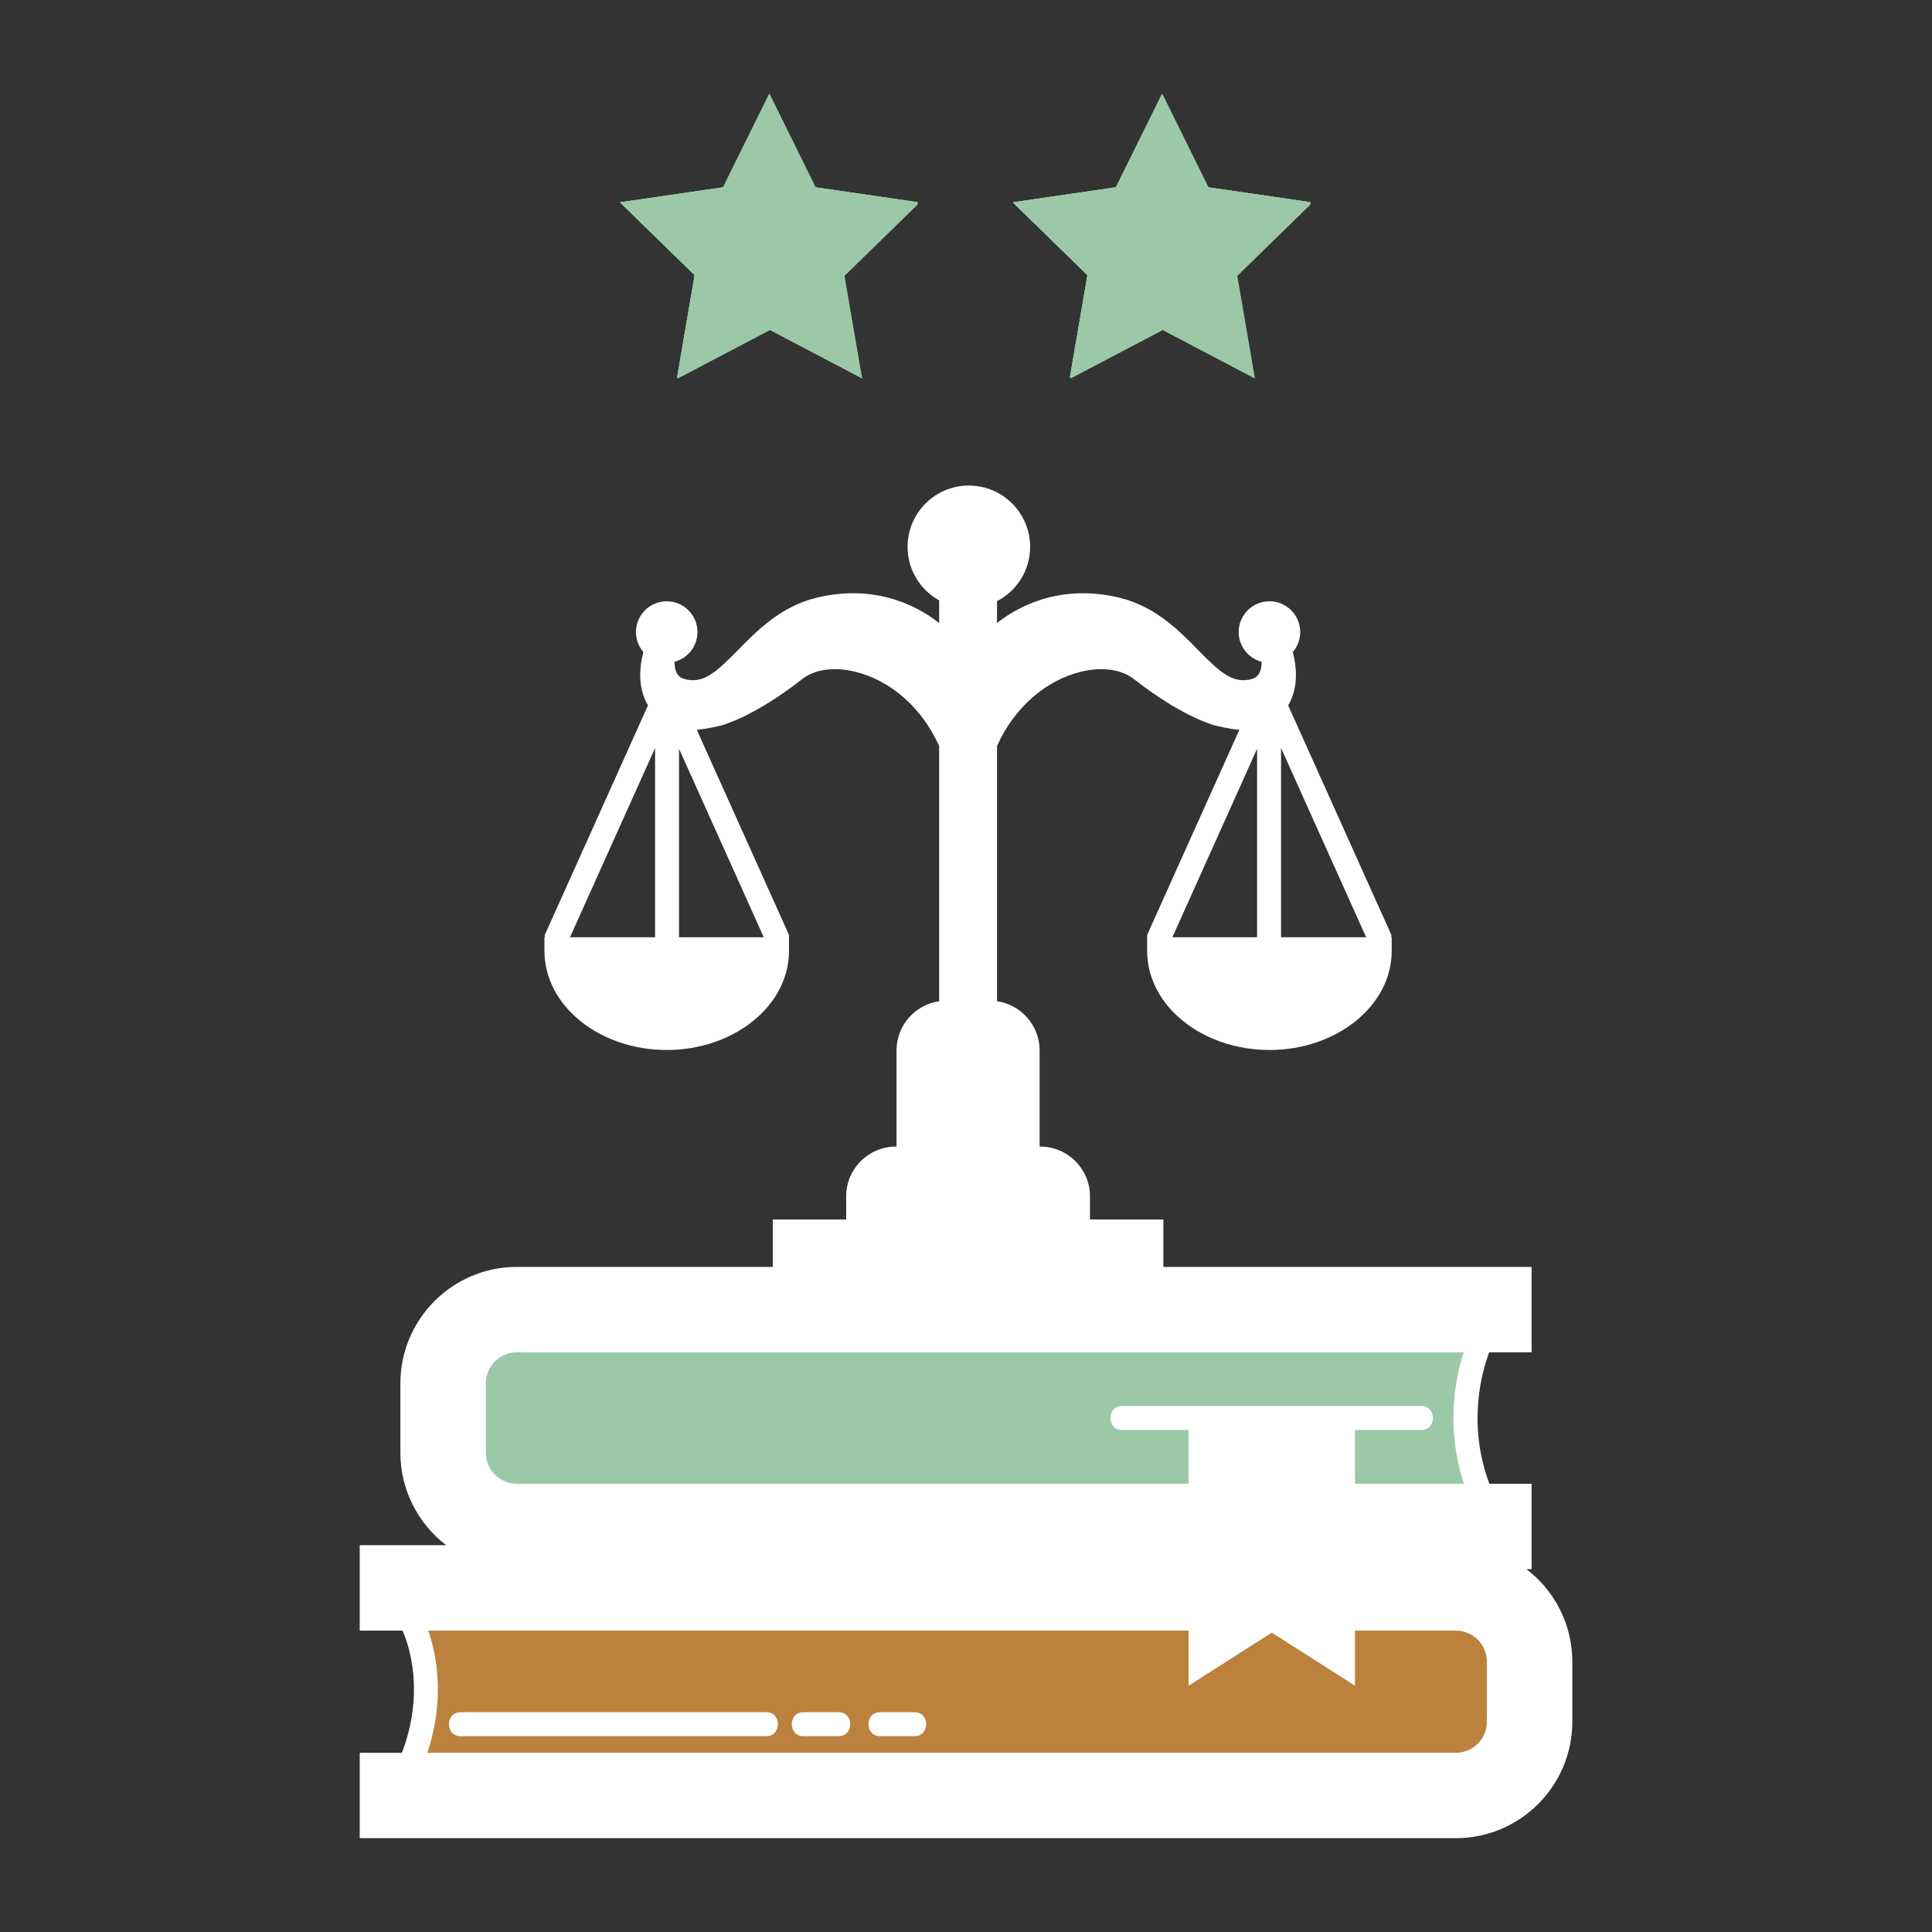 <svg xmlns="http://www.w3.org/2000/svg" xmlns:xlink="http://www.w3.org/1999/xlink" width="500" zoomAndPan="magnify" viewBox="0 0 375 375" height="500" preserveAspectRatio="xMidYMid meet" version="1.0"><rect x="0" y="0" width="375" height="375" fill="#333333" stroke="none"/><defs><clipPath id="03509ebab2"><path d="M 120.352 18.207 L 178.102 18.207 L 178.102 73.707 L 120.352 73.707 Z M 120.352 18.207 " clip-rule="nonzero"/></clipPath><clipPath id="6d81fa8f2f"><path d="M 69.82 94.246 L 305.188 94.246 L 305.188 356.719 L 69.82 356.719 Z M 69.82 94.246 " clip-rule="nonzero"/></clipPath><clipPath id="625acc05b9"><path d="M 196.594 18.207 L 254.344 18.207 L 254.344 73.707 L 196.594 73.707 Z M 196.594 18.207 " clip-rule="nonzero"/></clipPath></defs><g clip-path="url(#03509ebab2)"><path fill="#9bc9a8" d="M 149.449 18.398 L 158.391 36.527 L 178.395 39.434 L 163.918 53.555 L 167.348 73.477 L 149.449 64.07 L 131.543 73.477 L 134.961 53.555 L 120.492 39.434 L 140.496 36.527 Z M 149.449 18.398 " fill-opacity="1" fill-rule="nonzero"/><path fill="#9bc9a8" d="M 149.312 18.227 L 158.266 36.352 L 178.27 39.262 L 163.789 53.379 L 167.207 73.305 L 149.312 63.898 L 131.414 73.305 L 134.832 53.379 L 120.352 39.262 L 140.359 36.352 Z M 149.312 18.227 " fill-opacity="1" fill-rule="nonzero"/><path fill="#9bc9a8" d="M 149.312 18.227 L 158.266 36.352 L 178.27 39.262 L 163.789 53.379 L 167.207 73.305 L 149.312 63.898 L 131.414 73.305 L 134.832 53.379 L 120.352 39.262 L 140.359 36.352 Z M 149.312 18.227 " fill-opacity="1" fill-rule="nonzero"/><path fill="#9bc9a8" d="M 149.312 18.227 L 158.266 36.352 L 178.27 39.262 L 163.789 53.379 L 167.207 73.305 L 149.312 63.898 L 131.414 73.305 L 134.832 53.379 L 120.352 39.262 L 140.359 36.352 Z M 149.312 18.227 " fill-opacity="1" fill-rule="nonzero"/></g><path fill="#ffffff" d="M 302.859 322.523 L 302.859 334.184 C 302.859 345.367 293.762 354.461 282.582 354.461 L 72.145 354.461 L 72.145 342.535 L 282.582 342.535 C 287.188 342.535 290.93 338.789 290.93 334.184 L 290.93 322.523 C 290.93 317.918 287.188 314.172 282.582 314.172 L 260.676 314.172 L 260.676 322.945 L 246.852 314.137 L 233.035 322.945 L 233.035 314.172 L 72.145 314.172 L 72.145 302.25 L 100.316 302.25 C 89.141 302.25 80.039 293.152 80.039 281.973 L 80.039 268.508 C 80.039 257.324 89.141 248.23 100.316 248.23 L 294.957 248.23 L 294.957 260.156 L 100.316 260.156 C 95.715 260.156 91.969 263.898 91.969 268.508 L 91.969 281.973 C 91.969 286.574 95.715 290.32 100.316 290.32 L 233.035 290.32 L 233.035 275.238 L 260.676 275.238 L 260.676 290.32 L 294.957 290.32 L 294.957 302.25 L 282.582 302.25 C 293.762 302.25 302.859 311.344 302.859 322.523 " fill-opacity="1" fill-rule="nonzero"/><path fill="#bc813d" d="M 290.93 322.523 L 290.93 334.184 C 290.93 338.789 287.188 342.535 282.582 342.535 L 79.594 342.535 C 86.484 326.223 79.594 314.172 79.594 314.172 L 233.035 314.172 L 233.035 322.945 L 246.797 314.172 L 246.91 314.172 L 260.676 322.945 L 260.676 314.172 L 282.582 314.172 C 287.188 314.172 290.93 317.918 290.93 322.523 " fill-opacity="1" fill-rule="nonzero"/><path fill="#9bc9a8" d="M 287.512 290.32 L 260.676 290.32 L 260.676 275.242 L 233.035 275.242 L 233.035 290.32 L 100.316 290.32 C 95.715 290.32 91.969 286.574 91.969 281.973 L 91.969 268.508 C 91.969 263.898 95.715 260.156 100.316 260.156 L 287.512 260.156 C 287.512 260.156 280.617 274.004 287.512 290.32 " fill-opacity="1" fill-rule="nonzero"/><g clip-path="url(#6d81fa8f2f)"><path fill="#ffffff" d="M 300.535 322.523 C 300.535 312.625 292.48 304.574 282.582 304.574 L 263 304.574 L 263 311.848 L 282.582 311.848 C 288.465 311.848 293.254 316.637 293.254 322.523 L 293.254 334.184 C 293.254 340.074 288.465 344.859 282.582 344.859 L 74.469 344.859 L 74.469 352.137 L 282.582 352.137 C 292.48 352.137 300.535 344.082 300.535 334.184 Z M 82.953 340.211 L 282.582 340.211 C 285.902 340.211 288.605 337.508 288.605 334.184 L 288.605 322.523 C 288.605 319.199 285.902 316.5 282.582 316.5 L 263 316.5 L 263 327.184 L 246.852 316.895 L 230.711 327.184 L 230.711 316.5 L 83.117 316.5 C 84.695 321.023 86.48 329.605 82.953 340.211 Z M 74.469 311.848 L 230.711 311.848 L 230.711 304.574 L 74.469 304.574 Z M 100.316 299.922 L 230.711 299.922 L 230.711 292.645 L 100.316 292.645 C 94.434 292.645 89.645 287.855 89.645 281.973 L 89.645 268.508 C 89.645 262.621 94.434 257.832 100.316 257.832 L 292.633 257.832 L 292.633 250.555 L 100.316 250.555 C 90.422 250.555 82.363 258.609 82.363 268.508 L 82.363 281.973 C 82.363 291.871 90.422 299.922 100.316 299.922 Z M 284.109 262.48 L 100.316 262.48 C 96.996 262.48 94.293 265.184 94.293 268.508 L 94.293 281.973 C 94.293 285.293 96.996 287.996 100.316 287.996 L 230.711 287.996 L 230.711 277.562 C 226.398 277.562 222.09 277.562 217.777 277.562 C 214.785 277.562 214.789 272.914 217.777 272.914 C 222.09 272.914 226.398 272.914 230.711 272.914 L 263 272.914 C 267.289 272.914 271.578 272.914 275.871 272.914 C 278.871 272.914 278.863 277.562 275.871 277.562 C 271.578 277.562 267.289 277.562 263 277.562 L 263 287.996 L 284.156 287.996 C 280.508 276.914 282.523 267.332 284.109 262.48 Z M 235.359 318.707 L 246.852 311.379 L 258.352 318.707 L 258.352 277.562 C 250.684 277.562 243.02 277.562 235.359 277.562 Z M 291.012 292.645 L 263 292.645 L 263 299.922 L 292.633 299.922 L 292.633 292.645 Z M 131.801 145.336 L 131.801 181.918 L 148.246 181.918 Z M 127.152 145.184 L 110.637 181.918 L 127.152 181.918 Z M 227.559 181.918 L 244 181.918 L 244 145.336 Z M 248.652 181.918 L 265.168 181.918 L 248.652 145.184 Z M 305.184 322.523 L 305.184 334.184 C 305.184 346.648 295.043 356.785 282.582 356.785 L 69.82 356.785 L 69.82 340.211 L 78.02 340.211 C 82.422 328.562 79.488 319.609 78.137 316.5 L 69.82 316.5 L 69.82 299.922 L 86.609 299.922 C 81.211 295.789 77.715 289.281 77.715 281.973 L 77.715 268.508 C 77.715 256.043 87.855 245.906 100.316 245.906 L 149.992 245.906 L 149.992 236.699 L 164.242 236.699 L 164.242 232.195 C 164.242 226.875 168.57 222.547 173.891 222.547 L 174.016 222.547 L 174.016 203.891 C 174.016 199.035 177.617 195.008 182.289 194.34 L 182.289 144.812 L 182.141 144.496 C 178.859 137.316 172.809 132.035 165.957 130.375 C 161.867 129.379 158.129 129.91 155.691 131.82 C 152.539 134.297 146.355 138.746 140.344 140.715 L 140.195 140.758 C 139.66 140.891 137.324 141.469 135.246 141.656 L 153.145 181.469 L 153.145 184.582 C 153.145 195.18 142.496 203.801 129.41 203.801 C 116.32 203.801 105.676 195.18 105.676 184.582 L 105.676 181.918 L 105.742 181.918 L 105.742 181.469 L 125.773 136.914 C 124.133 134.145 123.82 130.59 124.883 126.566 C 123.98 125.52 123.438 124.164 123.438 122.68 C 123.438 119.387 126.113 116.707 129.41 116.707 C 132.699 116.707 135.379 119.387 135.379 122.68 C 135.379 125.449 133.48 127.777 130.922 128.449 C 130.922 129.98 131.34 131.328 132.699 131.746 C 136.426 132.891 139.008 130.496 143.262 126.16 C 146.957 122.395 151.555 117.707 158.469 116.027 C 168.98 113.469 177.207 116.926 182.289 120.926 L 182.289 116.539 C 178.637 114.504 176.16 110.609 176.16 106.141 C 176.16 99.578 181.496 94.242 188.051 94.242 C 194.613 94.242 199.949 99.578 199.949 106.141 C 199.949 110.73 197.332 114.711 193.52 116.695 L 193.52 120.926 C 198.598 116.922 206.824 113.473 217.336 116.027 C 224.25 117.707 228.848 122.395 232.543 126.16 C 236.797 130.5 239.383 132.891 243.109 131.746 C 244.465 131.328 244.883 129.98 244.883 128.449 C 242.324 127.777 240.422 125.449 240.422 122.68 C 240.422 119.387 243.105 116.707 246.398 116.707 C 249.691 116.707 252.371 119.387 252.371 122.68 C 252.371 124.164 251.824 125.52 250.926 126.566 C 251.98 130.59 251.672 134.145 250.031 136.914 L 270.062 181.469 L 270.062 181.918 L 270.129 181.918 L 270.129 184.582 C 270.129 195.18 259.484 203.801 246.398 203.801 C 233.312 203.801 222.66 195.18 222.66 184.582 L 222.66 181.469 L 240.559 141.66 C 238.473 141.477 236.145 140.891 235.609 140.758 L 235.465 140.715 C 229.449 138.746 223.266 134.297 220.109 131.82 C 217.676 129.91 213.938 129.379 209.848 130.375 C 202.996 132.035 196.945 137.316 193.664 144.496 L 193.52 144.812 L 193.52 194.34 C 198.188 195.008 201.789 199.035 201.789 203.891 L 201.789 222.547 L 201.918 222.547 C 207.234 222.547 211.562 226.875 211.562 232.195 L 211.562 236.699 L 225.809 236.699 L 225.809 245.906 L 297.281 245.906 L 297.281 262.48 L 289.055 262.48 C 287.727 265.988 284.688 276.25 289.086 287.996 L 297.281 287.996 L 297.281 304.574 L 296.289 304.574 C 301.691 308.707 305.184 315.211 305.184 322.523 Z M 89.383 336.988 C 109.168 336.988 128.953 336.988 148.742 336.988 C 151.73 336.988 151.738 332.34 148.742 332.34 C 128.953 332.34 109.168 332.34 89.383 332.34 C 86.391 332.34 86.387 336.988 89.383 336.988 Z M 155.934 336.988 C 158.215 336.988 160.5 336.988 162.781 336.988 C 165.77 336.988 165.777 332.34 162.781 332.34 C 160.5 332.34 158.215 332.34 155.934 332.34 C 152.941 332.34 152.938 336.988 155.934 336.988 Z M 170.816 336.988 C 167.82 336.988 167.82 332.34 170.816 332.34 C 173.051 332.34 175.285 332.34 177.52 332.34 C 180.516 332.34 180.516 336.988 177.52 336.988 C 175.285 336.988 173.051 336.988 170.816 336.988 " fill-opacity="1" fill-rule="nonzero"/></g><g clip-path="url(#625acc05b9)"><path fill="#9bc9a8" d="M 225.691 18.398 L 234.633 36.527 L 254.637 39.434 L 240.16 53.555 L 243.59 73.477 L 225.691 64.07 L 207.785 73.477 L 211.203 53.555 L 196.734 39.434 L 216.738 36.527 Z M 225.691 18.398 " fill-opacity="1" fill-rule="nonzero"/><path fill="#9bc9a8" d="M 225.555 18.227 L 234.508 36.352 L 254.512 39.262 L 240.031 53.379 L 243.449 73.305 L 225.555 63.898 L 207.656 73.305 L 211.074 53.379 L 196.594 39.262 L 216.598 36.352 Z M 225.555 18.227 " fill-opacity="1" fill-rule="nonzero"/><path fill="#9bc9a8" d="M 225.555 18.227 L 234.508 36.352 L 254.512 39.262 L 240.031 53.379 L 243.449 73.305 L 225.555 63.898 L 207.656 73.305 L 211.074 53.379 L 196.594 39.262 L 216.598 36.352 Z M 225.555 18.227 " fill-opacity="1" fill-rule="nonzero"/><path fill="#9bc9a8" d="M 225.555 18.227 L 234.508 36.352 L 254.512 39.262 L 240.031 53.379 L 243.449 73.305 L 225.555 63.898 L 207.656 73.305 L 211.074 53.379 L 196.594 39.262 L 216.598 36.352 Z M 225.555 18.227 " fill-opacity="1" fill-rule="nonzero"/></g></svg>